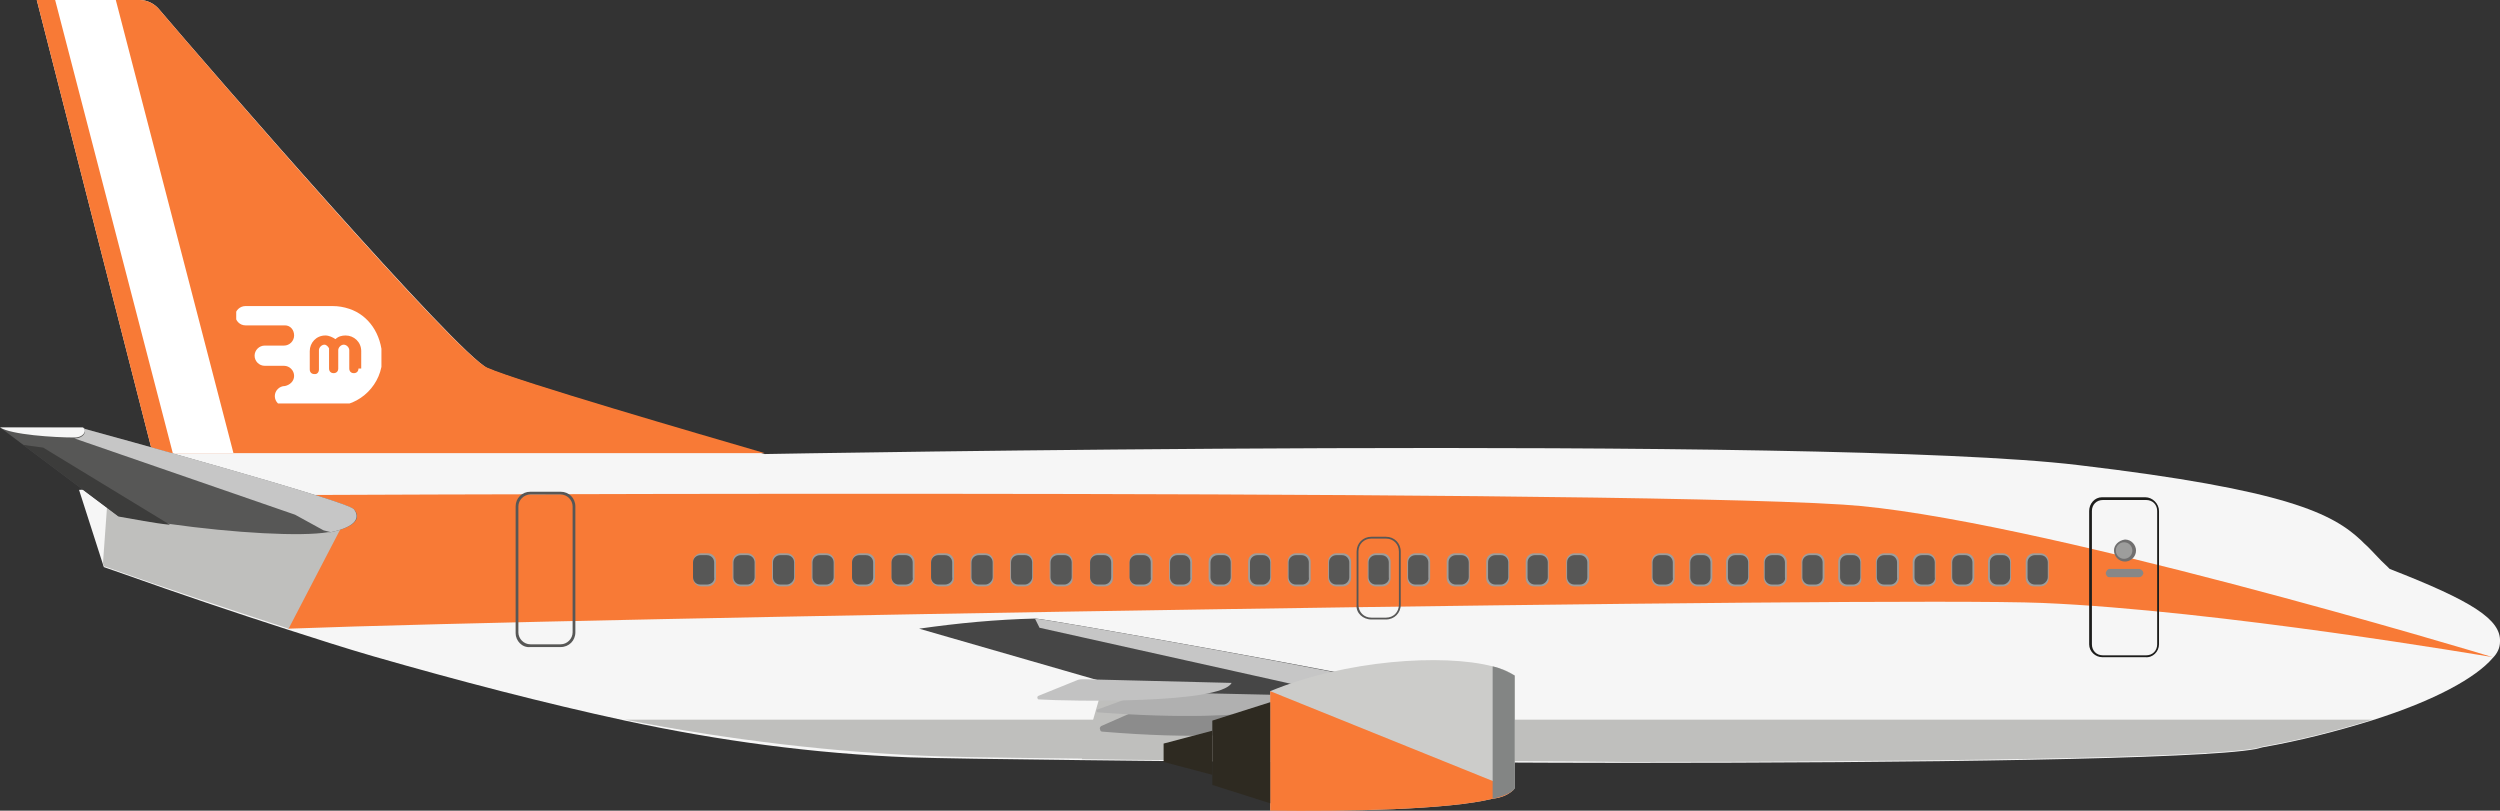 <?xml version="1.0" encoding="utf-8"?>
<!-- Generator: Adobe Illustrator 22.1.0, SVG Export Plug-In . SVG Version: 6.00 Build 0)  -->
<svg version="1.1" id="Layer_1" xmlns="http://www.w3.org/2000/svg" xmlns:xlink="http://www.w3.org/1999/xlink" x="0px" y="0px"
	 viewBox="0 0 272 88.2" style="enable-background:new 0 0 272 88.2;" xml:space="preserve">
<rect x="0" y="0" width="272" height="88.2" fill="#333333" stroke="none"/>
<style type="text/css">
	.st0{fill:#F6F6F6;}
	.st1{fill:#F87A36;}
	.st2{fill:#BFBFBD;}
	.st3{fill:#1D1D1B;}
	.st4{fill:#878787;}
	.st5{fill:#706F6F;}
	.st6{fill:#9D9D9C;}
	.st7{fill:#575756;}
	.st8{fill:#C6C6C6;}
	.st9{fill:#3C3C3B;}
	.st10{fill:#464646;}
	.st11{fill:#8C8C8C;}
	.st12{fill:#B0B0B0;}
	.st13{fill:#C2C2C2;}
	.st14{fill:#CCCCCA;}
	.st15{fill:#838584;}
	.st16{fill:#2E2A21;}
	.st17{fill:#FFFFFF;}
	.st18{clip-path:url(#SVGID_2_);fill:#FFFFFF;}
</style>
<title>the-airline</title>
<g>
	<g id="Layer_2_1_">
		<g id="Layer_1-2">
			<path class="st0" d="M11.8,53.1l-3.2,0.2l2.6,8.1l0.1,0.3l2.3,0.8c5.9,2.1,11.8,4.1,17.7,6c3.1,1,6.2,2,9.3,2.9
				c9.4,2.7,18.6,5.1,27.4,7c10.2,2.2,20.6,3.6,31,4c3,0.1,9.7,0.2,18.6,0.3c8.1,0.1,18,0.2,28.8,0.2c9.7,0,20.1,0.1,30.4,0.1
				c32,0,62.7-0.4,68.6-1.5l0.8-0.2c4-0.7,7.9-1.7,11.8-2.9c7-2.2,11.4-4.7,13.2-6.8l0,0c0.5-0.5,0.8-1.1,0.8-1.8
				c0.1-2.4-3-4.4-12-7.9l-0.2-0.2c-1-0.9-1.7-1.8-2.6-2.6l-0.3-0.3c-3.1-2.9-8-5.5-30.8-8.2c-27.4-3.3-142.9-1.2-142.9-1.2
				S57.5,42,53.1,40.1C49.8,38.6,22.4,7,17.3,1c-0.5-0.6-1.3-1-2.1-1H4l13.5,52.8l-1.8,0.1L11.8,53.1z"/>
			<path class="st1" d="M4,0l12.6,49.3h66.6c-7.2-2.1-26.8-7.8-30.2-9.3S22.4,7,17.3,1c-0.5-0.6-1.3-1-2.1-1H4z"/>
			<path class="st1" d="M12.9,56.1c4.9,1.8,7.1,0.5,18.5,12.3c31.6-1.2,173.8-3.5,190.8-2.8c19.1,0.8,48.4,5.8,49,5.9
				c-0.9-0.3-51-15.4-70.7-16.6c-28.4-1.8-176.8-1-176.8-1L12.9,56.1z"/>
			<path class="st2" d="M68,78.3c11.3,2.2,22.8,3.6,34.4,4c3.3,0.1,10.8,0.2,20.7,0.3c9,0.1,20,0.2,31.9,0.2c7.1,0,14.4,0,21.9,0.1
				c32,0,62.7-0.4,68.6-1.5l0.8-0.2c4-0.7,7.9-1.7,11.8-2.9H68z"/>
			<path class="st2" d="M11.2,61.3l0.1,0.3c6.7,2.4,13.4,4.6,20.1,6.8l6.4-12.3l-22-3.3l-3.9-0.6l-0.1,0.8L11.2,61.3z"/>
			<path class="st3" d="M227.3,70.1V55.6c0-0.8,0.6-1.5,1.4-1.5h4.7c0.8,0,1.5,0.7,1.5,1.5v14.5c0,0.8-0.7,1.5-1.5,1.4h-4.7
				C228,71.5,227.3,70.9,227.3,70.1z M228.8,54.4c-0.7,0-1.2,0.5-1.2,1.2v0v14.5c0,0.7,0.5,1.2,1.2,1.2h4.7c0.7,0,1.2-0.5,1.2-1.2
				c0,0,0,0,0,0V55.6c0-0.7-0.5-1.2-1.2-1.2l0,0H228.8z"/>
			<path class="st4" d="M229.5,62.8h3.2c0.2,0,0.4-0.1,0.5-0.4c0-0.2-0.1-0.4-0.4-0.5c0,0-0.1,0-0.1,0h-3.2c-0.2,0-0.4,0.3-0.4,0.5
				C229.2,62.7,229.3,62.8,229.5,62.8z"/>
			<path class="st5" d="M230,59.9c0,0.6,0.5,1.2,1.2,1.2c0.6,0,1.2-0.5,1.2-1.2c0-0.6-0.5-1.2-1.2-1.2c0,0,0,0,0,0
				C230.5,58.8,230,59.3,230,59.9z"/>
			<path class="st6" d="M230.2,59.9c0,0.5,0.4,0.9,0.9,0.9s0.9-0.4,0.9-0.9c0-0.5-0.4-0.9-0.9-0.9l0,0
				C230.6,59,230.2,59.4,230.2,59.9z"/>
			<path class="st6" d="M222,63.8h-0.7c-0.5,0-0.9-0.4-0.9-0.9v-1.8c0-0.5,0.4-0.9,0.9-0.9h0.7c0.5,0,0.9,0.4,0.9,0.9v1.8
				C222.9,63.4,222.5,63.8,222,63.8z"/>
			<path class="st7" d="M222,63.6h-0.6c-0.5,0-0.8-0.4-0.8-0.8v-1.6c0-0.5,0.4-0.8,0.8-0.8h0.6c0.5,0,0.8,0.4,0.8,0.8v1.6
				C222.8,63.2,222.4,63.6,222,63.6z"/>
			<path class="st6" d="M217.9,63.8h-0.7c-0.5,0-0.9-0.4-0.9-0.9v-1.8c0-0.5,0.4-0.9,0.9-0.9h0.7c0.5,0,0.9,0.4,0.9,0.9v1.8
				C218.8,63.4,218.4,63.8,217.9,63.8z"/>
			<path class="st7" d="M217.9,63.6h-0.6c-0.5,0-0.8-0.4-0.8-0.8v-1.6c0-0.5,0.4-0.8,0.8-0.8h0.6c0.5,0,0.8,0.4,0.8,0.8v1.6
				C218.7,63.2,218.3,63.6,217.9,63.6z"/>
			<path class="st6" d="M213.9,63.8h-0.7c-0.5,0-0.9-0.4-0.9-0.9v-1.8c0-0.5,0.4-0.9,0.9-0.9h0.7c0.5,0,0.9,0.4,0.9,0.9v1.8
				C214.8,63.4,214.4,63.8,213.9,63.8z"/>
			<path class="st7" d="M213.8,63.6h-0.6c-0.5,0-0.8-0.4-0.8-0.8v-1.6c0-0.5,0.4-0.8,0.8-0.8h0.6c0.5,0,0.8,0.4,0.8,0.8v1.6
				C214.6,63.2,214.3,63.6,213.8,63.6z"/>
			<path class="st6" d="M209.8,63.8H209c-0.5,0-0.9-0.4-0.9-0.9v-1.8c0-0.5,0.4-0.9,0.9-0.9h0.7c0.5,0,0.9,0.4,0.9,0.9v1.8
				C210.7,63.4,210.3,63.8,209.8,63.8z"/>
			<path class="st7" d="M209.7,63.6h-0.6c-0.5,0-0.8-0.4-0.8-0.8v-1.6c0-0.5,0.4-0.8,0.8-0.8h0.6c0.5,0,0.8,0.4,0.8,0.8v1.6
				C210.6,63.2,210.2,63.6,209.7,63.6z"/>
			<path class="st6" d="M205.7,63.8H205c-0.5,0-0.9-0.4-0.9-0.9v-1.8c0-0.5,0.4-0.9,0.9-0.9h0.7c0.5,0,0.9,0.4,0.9,0.9v1.8
				C206.6,63.4,206.2,63.8,205.7,63.8z"/>
			<path class="st7" d="M205.7,63.6H205c-0.5,0-0.8-0.4-0.8-0.8v-1.6c0-0.5,0.4-0.8,0.8-0.8h0.6c0.5,0,0.8,0.4,0.8,0.8v1.6
				C206.5,63.2,206.1,63.6,205.7,63.6z"/>
			<path class="st6" d="M201.6,63.8h-0.7c-0.5,0-0.9-0.4-0.9-0.9v-1.8c0-0.5,0.4-0.9,0.9-0.9h0.7c0.5,0,0.9,0.4,0.9,0.9v1.8
				C202.6,63.4,202.2,63.8,201.6,63.8z"/>
			<path class="st7" d="M201.6,63.6h-0.6c-0.5,0-0.8-0.4-0.8-0.8v-1.6c0-0.5,0.4-0.8,0.8-0.8h0.6c0.5,0,0.8,0.4,0.8,0.8v1.6
				C202.4,63.2,202.1,63.6,201.6,63.6z"/>
			<path class="st6" d="M197.6,63.8h-0.7c-0.5,0-0.9-0.4-0.9-0.9v-1.8c0-0.5,0.4-0.9,0.9-0.9h0.7c0.5,0,0.9,0.4,0.9,0.9v1.8
				C198.5,63.4,198.1,63.8,197.6,63.8z"/>
			<path class="st7" d="M197.5,63.6h-0.6c-0.5,0-0.8-0.4-0.8-0.8v-1.6c0-0.5,0.4-0.8,0.8-0.8h0.6c0.5,0,0.8,0.4,0.8,0.8v1.6
				C198.3,63.2,198,63.6,197.5,63.6z"/>
			<path class="st6" d="M193.5,63.8h-0.7c-0.5,0-0.9-0.4-0.9-0.9v-1.8c0-0.5,0.4-0.9,0.9-0.9h0.7c0.5,0,0.9,0.4,0.9,0.9v1.8
				C194.4,63.4,194,63.8,193.5,63.8z"/>
			<path class="st7" d="M193.4,63.6h-0.6c-0.5,0-0.8-0.4-0.8-0.8v-1.6c0-0.5,0.4-0.8,0.8-0.8h0.6c0.5,0,0.8,0.4,0.8,0.8v1.6
				C194.3,63.2,193.9,63.6,193.4,63.6z"/>
			<path class="st6" d="M189.4,63.8h-0.7c-0.5,0-0.9-0.4-0.9-0.9v-1.8c0-0.5,0.4-0.9,0.9-0.9h0.7c0.5,0,0.9,0.4,0.9,0.9v1.8
				C190.3,63.4,189.9,63.8,189.4,63.8z"/>
			<path class="st7" d="M189.4,63.6h-0.6c-0.5,0-0.8-0.4-0.8-0.8v-1.6c0-0.5,0.4-0.8,0.8-0.8h0.6c0.5,0,0.8,0.4,0.8,0.8v1.6
				C190.2,63.2,189.8,63.6,189.4,63.6z"/>
			<path class="st6" d="M185.4,63.8h-0.7c-0.5,0-0.9-0.4-0.9-0.9v-1.8c0-0.5,0.4-0.9,0.9-0.9h0.7c0.5,0,0.9,0.4,0.9,0.9v1.8
				C186.3,63.4,185.9,63.8,185.4,63.8z"/>
			<path class="st7" d="M185.3,63.6h-0.6c-0.5,0-0.8-0.4-0.8-0.8v-1.6c0-0.5,0.4-0.8,0.8-0.8h0.6c0.5,0,0.8,0.4,0.8,0.8v1.6
				C186.1,63.2,185.8,63.6,185.3,63.6z"/>
			<path class="st6" d="M181.3,63.8h-0.7c-0.5,0-0.9-0.4-0.9-0.9v-1.8c0-0.5,0.4-0.9,0.9-0.9h0.7c0.5,0,0.9,0.4,0.9,0.9v1.8
				C182.2,63.4,181.8,63.8,181.3,63.8z"/>
			<path class="st7" d="M181.2,63.6h-0.6c-0.5,0-0.8-0.4-0.8-0.8v-1.6c0-0.5,0.4-0.8,0.8-0.8h0.6c0.5,0,0.8,0.4,0.8,0.8v1.6
				C182.1,63.2,181.7,63.6,181.2,63.6z"/>
			<path class="st6" d="M172,63.8h-0.7c-0.5,0-0.9-0.4-0.9-0.9v-1.8c0-0.5,0.4-0.9,0.9-0.9h0.7c0.5,0,0.9,0.4,0.9,0.9v1.8
				C172.9,63.4,172.5,63.8,172,63.8z"/>
			<path class="st7" d="M171.9,63.6h-0.6c-0.5,0-0.8-0.4-0.8-0.8v-1.6c0-0.5,0.4-0.8,0.8-0.8h0.6c0.5,0,0.8,0.4,0.8,0.8v1.6
				C172.7,63.2,172.4,63.6,171.9,63.6z"/>
			<path class="st6" d="M167.6,63.8h-0.7c-0.5,0-0.9-0.4-0.9-0.9v-1.8c0-0.5,0.4-0.9,0.9-0.9h0.7c0.5,0,0.9,0.4,0.9,0.9v1.8
				C168.6,63.4,168.1,63.8,167.6,63.8z"/>
			<path class="st7" d="M167.6,63.6h-0.6c-0.5,0-0.8-0.4-0.8-0.8v-1.6c0-0.5,0.4-0.8,0.8-0.8h0.6c0.5,0,0.8,0.4,0.8,0.8v1.6
				C168.4,63.2,168,63.6,167.6,63.6z"/>
			<path class="st6" d="M163.3,63.8h-0.7c-0.5,0-0.9-0.4-0.9-0.9v-1.8c0-0.5,0.4-0.9,0.9-0.9h0.7c0.5,0,0.9,0.4,0.9,0.9v1.8
				C164.2,63.4,163.8,63.8,163.3,63.8z"/>
			<path class="st7" d="M163.3,63.6h-0.6c-0.5,0-0.8-0.4-0.8-0.8v-1.6c0-0.5,0.4-0.8,0.8-0.8h0.6c0.5,0,0.8,0.4,0.8,0.8v1.6
				C164.1,63.2,163.7,63.6,163.3,63.6z"/>
			<path class="st6" d="M159,63.8h-0.7c-0.5,0-0.9-0.4-0.9-0.9v-1.8c0-0.5,0.4-0.9,0.9-0.9h0.7c0.5,0,0.9,0.4,0.9,0.9v1.8
				C159.9,63.4,159.5,63.8,159,63.8z"/>
			<path class="st7" d="M159,63.6h-0.6c-0.5,0-0.8-0.4-0.8-0.8v-1.6c0-0.5,0.4-0.8,0.8-0.8h0.6c0.5,0,0.8,0.4,0.8,0.8v1.6
				C159.8,63.2,159.4,63.6,159,63.6z"/>
			<path class="st6" d="M154.7,63.8H154c-0.5,0-0.9-0.4-0.9-0.9v-1.8c0-0.5,0.4-0.9,0.9-0.9h0.7c0.5,0,0.9,0.4,0.9,0.9v1.8
				C155.6,63.4,155.2,63.8,154.7,63.8z"/>
			<path class="st7" d="M154.6,63.6H154c-0.5,0-0.8-0.4-0.8-0.8v-1.6c0-0.5,0.4-0.8,0.8-0.8h0.6c0.5,0,0.8,0.4,0.8,0.8v1.6
				C155.5,63.2,155.1,63.6,154.6,63.6z"/>
			<path class="st6" d="M150.4,63.8h-0.7c-0.5,0-0.9-0.4-0.9-0.9v-1.8c0-0.5,0.4-0.9,0.9-0.9h0.7c0.5,0,0.9,0.4,0.9,0.9v1.8
				C151.3,63.4,150.9,63.8,150.4,63.8z"/>
			<path class="st7" d="M150.3,63.6h-0.6c-0.5,0-0.8-0.4-0.8-0.8v-1.6c0-0.5,0.4-0.8,0.8-0.8h0.6c0.5,0,0.8,0.4,0.8,0.8v1.6
				C151.2,63.2,150.8,63.6,150.3,63.6z"/>
			<path class="st7" d="M147.6,65.8V60c0-0.9,0.7-1.6,1.6-1.6l0,0h1.6c0.9,0,1.6,0.7,1.6,1.6c0,0,0,0,0,0v5.8c0,0.9-0.7,1.6-1.6,1.6
				h-1.6C148.3,67.4,147.5,66.7,147.6,65.8C147.6,65.8,147.6,65.8,147.6,65.8z M149.2,58.6c-0.8,0-1.4,0.6-1.4,1.4c0,0,0,0,0,0v5.8
				c0,0.8,0.6,1.4,1.4,1.4l0,0h1.6c0.8,0,1.4-0.6,1.4-1.4l0,0V60c0-0.8-0.6-1.4-1.4-1.4l0,0L149.2,58.6z"/>
			<path class="st6" d="M146.1,63.8h-0.7c-0.5,0-0.9-0.4-0.9-0.9v-1.8c0-0.5,0.4-0.9,0.9-0.9h0.7c0.5,0,0.9,0.4,0.9,0.9v1.8
				C147,63.4,146.6,63.8,146.1,63.8z"/>
			<path class="st7" d="M146,63.6h-0.6c-0.5,0-0.8-0.4-0.8-0.8v-1.6c0-0.5,0.4-0.8,0.8-0.8h0.6c0.5,0,0.8,0.4,0.8,0.8v1.6
				C146.8,63.2,146.5,63.6,146,63.6z"/>
			<path class="st6" d="M141.7,63.8H141c-0.5,0-0.9-0.4-0.9-0.9v-1.8c0-0.5,0.4-0.9,0.9-0.9h0.7c0.5,0,0.9,0.4,0.9,0.9v1.8
				C142.7,63.4,142.2,63.8,141.7,63.8z"/>
			<path class="st7" d="M141.7,63.6H141c-0.5,0-0.8-0.4-0.8-0.8v-1.6c0-0.5,0.4-0.8,0.8-0.8h0.6c0.5,0,0.8,0.4,0.8,0.8v1.6
				C142.5,63.2,142.1,63.6,141.7,63.6z"/>
			<path class="st6" d="M137.4,63.8h-0.7c-0.5,0-0.9-0.4-0.9-0.9v-1.8c0-0.5,0.4-0.9,0.9-0.9h0.7c0.5,0,0.9,0.4,0.9,0.9v1.8
				C138.3,63.4,137.9,63.8,137.4,63.8z"/>
			<path class="st7" d="M137.4,63.6h-0.6c-0.5,0-0.8-0.4-0.8-0.8v-1.6c0-0.5,0.4-0.8,0.8-0.8h0.6c0.5,0,0.8,0.4,0.8,0.8v1.6
				C138.2,63.2,137.8,63.6,137.4,63.6z"/>
			<path class="st6" d="M133.1,63.8h-0.7c-0.5,0-0.9-0.4-0.9-0.9v-1.8c0-0.5,0.4-0.9,0.9-0.9h0.7c0.5,0,0.9,0.4,0.9,0.9v1.8
				C134,63.4,133.6,63.8,133.1,63.8z"/>
			<path class="st7" d="M133.1,63.6h-0.6c-0.5,0-0.8-0.4-0.8-0.8v-1.6c0-0.5,0.4-0.8,0.8-0.8h0.6c0.5,0,0.8,0.4,0.8,0.8v1.6
				C133.9,63.2,133.5,63.6,133.1,63.6z"/>
			<path class="st6" d="M128.8,63.8h-0.7c-0.5,0-0.9-0.4-0.9-0.9v-1.8c0-0.5,0.4-0.9,0.9-0.9h0.7c0.5,0,0.9,0.4,0.9,0.9v1.8
				C129.7,63.4,129.3,63.8,128.8,63.8z"/>
			<path class="st7" d="M128.7,63.6h-0.6c-0.5,0-0.8-0.4-0.8-0.8v-1.6c0-0.5,0.4-0.8,0.8-0.8h0.6c0.5,0,0.8,0.4,0.8,0.8v1.6
				C129.6,63.2,129.2,63.6,128.7,63.6z"/>
			<path class="st6" d="M124.5,63.8h-0.7c-0.5,0-0.9-0.4-0.9-0.9v-1.8c0-0.5,0.4-0.9,0.9-0.9h0.7c0.5,0,0.9,0.4,0.9,0.9v1.8
				C125.4,63.4,125,63.8,124.5,63.8z"/>
			<path class="st7" d="M124.4,63.6h-0.7c-0.5,0-0.8-0.4-0.8-0.8v-1.6c0-0.5,0.4-0.8,0.8-0.8h0.7c0.5,0,0.8,0.4,0.8,0.8v1.6
				C125.3,63.2,124.9,63.6,124.4,63.6z"/>
			<path class="st6" d="M120.2,63.8h-0.7c-0.5,0-0.9-0.4-0.9-0.9v-1.8c0-0.5,0.4-0.9,0.9-0.9h0.7c0.5,0,0.9,0.4,0.9,0.9v1.8
				C121.1,63.4,120.7,63.8,120.2,63.8z"/>
			<path class="st7" d="M120.1,63.6h-0.7c-0.5,0-0.8-0.4-0.8-0.8v-1.6c0-0.5,0.4-0.8,0.8-0.8h0.7c0.5,0,0.8,0.4,0.8,0.8v1.6
				C120.9,63.2,120.6,63.6,120.1,63.6z"/>
			<path class="st6" d="M115.8,63.8h-0.7c-0.5,0-0.9-0.4-0.9-0.9v-1.8c0-0.5,0.4-0.9,0.9-0.9h0.7c0.5,0,0.9,0.4,0.9,0.9v1.8
				C116.8,63.4,116.3,63.8,115.8,63.8z"/>
			<path class="st7" d="M115.8,63.6h-0.7c-0.5,0-0.8-0.4-0.8-0.8v-1.6c0-0.5,0.4-0.8,0.8-0.8h0.7c0.5,0,0.8,0.4,0.8,0.8v1.6
				C116.6,63.2,116.2,63.6,115.8,63.6z"/>
			<path class="st6" d="M111.5,63.8h-0.7c-0.5,0-0.9-0.4-0.9-0.9v-1.8c0-0.5,0.4-0.9,0.9-0.9h0.7c0.5,0,0.9,0.4,0.9,0.9v1.8
				C112.4,63.4,112,63.8,111.5,63.8z"/>
			<path class="st7" d="M111.5,63.6h-0.7c-0.5,0-0.8-0.4-0.8-0.8v-1.6c0-0.5,0.4-0.8,0.8-0.8h0.7c0.5,0,0.8,0.4,0.8,0.8v1.6
				C112.3,63.2,111.9,63.6,111.5,63.6z"/>
			<path class="st6" d="M107.2,63.8h-0.7c-0.5,0-0.9-0.4-0.9-0.9v-1.8c0-0.5,0.4-0.9,0.9-0.9h0.7c0.5,0,0.9,0.4,0.9,0.9v1.8
				C108.1,63.4,107.7,63.8,107.2,63.8z"/>
			<path class="st7" d="M107.2,63.6h-0.7c-0.5,0-0.8-0.4-0.8-0.8v-1.6c0-0.5,0.4-0.8,0.8-0.8h0.7c0.5,0,0.8,0.4,0.8,0.8v1.6
				C108,63.2,107.6,63.6,107.2,63.6z"/>
			<path class="st6" d="M102.9,63.8h-0.7c-0.5,0-0.9-0.4-0.9-0.9v-1.8c0-0.5,0.4-0.9,0.9-0.9h0.7c0.5,0,0.9,0.4,0.9,0.9v1.8
				C103.8,63.4,103.4,63.8,102.9,63.8z"/>
			<path class="st7" d="M102.8,63.6h-0.7c-0.5,0-0.8-0.4-0.8-0.8v-1.6c0-0.5,0.4-0.8,0.8-0.8h0.7c0.5,0,0.8,0.4,0.8,0.8v1.6
				C103.7,63.2,103.3,63.6,102.8,63.6z"/>
			<path class="st6" d="M98.6,63.8h-0.7c-0.5,0-0.9-0.4-0.9-0.9v-1.8c0-0.5,0.4-0.9,0.9-0.9h0.7c0.5,0,0.9,0.4,0.9,0.9v1.8
				C99.5,63.4,99.1,63.8,98.6,63.8z"/>
			<path class="st7" d="M98.5,63.6h-0.7c-0.5,0-0.8-0.4-0.8-0.8v-1.6c0-0.5,0.4-0.8,0.8-0.8h0.7c0.5,0,0.8,0.4,0.8,0.8v1.6
				C99.4,63.2,99,63.6,98.5,63.6z"/>
			<path class="st6" d="M94.3,63.8h-0.7c-0.5,0-0.9-0.4-0.9-0.9v-1.8c0-0.5,0.4-0.9,0.9-0.9h0.7c0.5,0,0.9,0.4,0.9,0.9v1.8
				C95.2,63.4,94.8,63.8,94.3,63.8z"/>
			<path class="st7" d="M94.2,63.6h-0.7c-0.5,0-0.8-0.4-0.8-0.8v-1.6c0-0.5,0.4-0.8,0.8-0.8h0.7c0.5,0,0.8,0.4,0.8,0.8v1.6
				C95,63.2,94.7,63.6,94.2,63.6z"/>
			<path class="st6" d="M89.9,63.8h-0.7c-0.5,0-0.9-0.4-0.9-0.9v-1.8c0-0.5,0.4-0.9,0.9-0.9h0.7c0.5,0,0.9,0.4,0.9,0.9v1.8
				C90.9,63.4,90.4,63.8,89.9,63.8z"/>
			<path class="st7" d="M89.9,63.6h-0.7c-0.5,0-0.8-0.4-0.8-0.8v-1.6c0-0.5,0.4-0.8,0.8-0.8h0.7c0.5,0,0.8,0.4,0.8,0.8v1.6
				C90.7,63.2,90.3,63.6,89.9,63.6z"/>
			<path class="st6" d="M85.6,63.8h-0.7c-0.5,0-0.9-0.4-0.9-0.9v-1.8c0-0.5,0.4-0.9,0.9-0.9h0.7c0.5,0,0.9,0.4,0.9,0.9v1.8
				C86.5,63.4,86.1,63.8,85.6,63.8z"/>
			<path class="st7" d="M85.6,63.6h-0.7c-0.5,0-0.8-0.4-0.8-0.8v-1.6c0-0.5,0.4-0.8,0.8-0.8h0.7c0.5,0,0.8,0.4,0.8,0.8v1.6
				C86.4,63.2,86,63.6,85.6,63.6z"/>
			<path class="st6" d="M81.3,63.8h-0.7c-0.5,0-0.9-0.4-0.9-0.9v-1.8c0-0.5,0.4-0.9,0.9-0.9h0.7c0.5,0,0.9,0.4,0.9,0.9v1.8
				C82.2,63.4,81.8,63.8,81.3,63.8z"/>
			<path class="st7" d="M81.3,63.6h-0.7c-0.5,0-0.8-0.4-0.8-0.8v-1.6c0-0.5,0.4-0.8,0.8-0.8h0.7c0.5,0,0.8,0.4,0.8,0.8v1.6
				C82.1,63.2,81.7,63.6,81.3,63.6z"/>
			<path class="st6" d="M77,63.8h-0.7c-0.5,0-0.9-0.4-0.9-0.9v-1.8c0-0.5,0.4-0.9,0.9-0.9H77c0.5,0,0.9,0.4,0.9,0.9v1.8
				C77.9,63.4,77.5,63.8,77,63.8z"/>
			<path class="st7" d="M76.9,63.6h-0.7c-0.5,0-0.8-0.4-0.8-0.8v-1.6c0-0.5,0.4-0.8,0.8-0.8h0.7c0.5,0,0.8,0.4,0.8,0.8v1.6
				C77.8,63.2,77.4,63.6,76.9,63.6z"/>
			<path class="st7" d="M56.1,68.9V55.1c0-0.9,0.7-1.6,1.6-1.6H61c0.9,0,1.6,0.7,1.6,1.6v13.7c0,0.9-0.7,1.6-1.6,1.6h-3.3
				C56.8,70.5,56.1,69.7,56.1,68.9z M57.7,53.8c-0.7,0-1.3,0.6-1.3,1.3c0,0,0,0,0,0v13.7c0,0.7,0.6,1.3,1.3,1.3c0,0,0,0,0,0H61
				c0.7,0,1.3-0.6,1.3-1.3c0,0,0,0,0,0V55.1c0-0.7-0.6-1.3-1.3-1.3c0,0,0,0,0,0H57.7z"/>
			<path class="st7" d="M0,46.5L0,46.5l2.4,1.8l10.4,7.8c1.8,0.3,3.7,0.7,5.6,0.9c7.1,1,14.4,1.4,17.3,0.9h0.3
				c2.8-0.6,3.3-1.6,2.5-2.5s-27.4-8.2-29.5-8.8H8.9L0,46.5L0,46.5z"/>
			<path class="st0" d="M0,46.5L0,46.5c1.2,0.8,5.9,1.1,8.1,1.1l0,0c1.1,0,1.4-0.9,0.9-1.1H8.9L0,46.5L0,46.5z"/>
			<path class="st8" d="M8.1,47.7c1.1,0,1.4-0.9,0.9-1.1c2.2,0.6,28.8,7.9,29.5,8.8s0.3,1.9-2.5,2.5l-0.8-0.2l-3.1-1.7L8.1,47.7
				L8.1,47.7z"/>
			<path class="st9" d="M2.5,48.4l10.4,7.8c1.8,0.3,3.7,0.7,5.6,0.9L4.7,48.7L2.5,48.4z"/>
			<path class="st2" d="M117.7,82.6c8.1,0.1,18,0.2,28.8,0.2l5.9-8.5l-31.4-3.2L117.7,82.6z"/>
			<path class="st10" d="M100,68.4l32.6,9.4l19.1-1.2h0.7c0.2-1-0.3-1.5-1.6-2.3c-0.8-0.5-37.1-7-38.1-7h-0.1
				C108.4,67.4,104.2,67.8,100,68.4z"/>
			<path class="st8" d="M112.6,67.3l0.5,1l37.7,8.4h0.9h0.7c0.2-1-0.3-1.5-1.6-2.3C150,73.8,113.7,67.3,112.6,67.3L112.6,67.3z"/>
			<path class="st11" d="M144.7,77.1l-19.2-0.4c-0.2,0-0.5,0-0.7,0.1l-5,2.2c-0.1,0.1-0.2,0.2-0.1,0.4c0,0.1,0.1,0.2,0.2,0.2
				C140.3,81.3,144.4,77.7,144.7,77.1z"/>
			<path class="st12" d="M143.2,75.7l-18.2-0.4c-0.2,0-0.4,0-0.7,0.1l-4.9,1.8c-0.1,0-0.1,0.1-0.1,0.2c0,0,0.1,0.1,0.1,0.1
				C138.3,78.9,142.7,76.2,143.2,75.7z"/>
			<path class="st13" d="M134,74.3l-16.1-0.4c-0.2,0-0.5,0-0.7,0.1l-4.2,1.7c-0.1,0-0.2,0.2-0.1,0.3c0,0.1,0.1,0.1,0.2,0.1
				C116.3,76.3,132.8,76.6,134,74.3z"/>
			<path class="st14" d="M138.2,75.2v13c8.3,0.1,19.4-0.1,24.2-1.3c0.9-0.1,1.7-0.4,2.3-1c0,0,0-0.1,0.1-0.1V73.5
				c-0.7-0.5-1.5-0.8-2.4-1C157,71.1,146.4,71.8,138.2,75.2z"/>
			<path class="st1" d="M138.2,75.2v13c8.3,0.1,19.4-0.1,24.2-1.3c0.9-0.1,1.7-0.4,2.3-1L138.2,75.2z"/>
			<path class="st15" d="M162.4,72.5v14.4c1.3-0.3,2.1-0.7,2.4-1.1V73.5C164.1,73.1,163.3,72.7,162.4,72.5z"/>
			<polygon class="st16" points="131.9,85.4 138.2,87.4 138.2,76.4 131.9,78.4 			"/>
			<polygon class="st16" points="126.6,82.9 131.9,84.3 131.9,79.5 126.6,80.9 			"/>
			<polygon class="st17" points="6,0 18.8,49.3 25.4,49.3 12.6,0 			"/>
		</g>
	</g>
</g>
<g>
	<defs>
		<rect id="SVGID_1_" x="25.7" y="33.3" width="15.8" height="10.6"/>
	</defs>
	<clipPath id="SVGID_2_">
		<use xlink:href="#SVGID_1_"  style="overflow:visible;"/>
	</clipPath>
	<path class="st18" d="M39,40.1c0,0.3-0.2,0.5-0.5,0.5c-0.3,0-0.5-0.2-0.5-0.5v-2c0-0.3-0.3-0.6-0.6-0.6c-0.3,0-0.6,0.3-0.6,0.6v2
		c0,0.3-0.2,0.5-0.5,0.5h0c-0.3,0-0.5-0.2-0.5-0.5v-2c0-0.1,0-0.1,0-0.2c-0.1-0.2-0.3-0.4-0.5-0.4c-0.3,0-0.6,0.3-0.6,0.6v1.8v0.3
		c0,0.3-0.2,0.5-0.4,0.5c0,0-0.1,0-0.1,0c-0.3,0-0.5-0.2-0.5-0.5v-2c0-0.9,0.7-1.7,1.7-1.7c0.4,0,0.8,0.2,1.1,0.4c0,0,0,0,0,0
		c0.3-0.3,0.7-0.4,1.1-0.4c0.9,0,1.7,0.7,1.7,1.7V40.1z M38,33.6c-0.6-0.2-1.2-0.3-1.8-0.3h-9.5c-0.6,0-1.1,0.5-1.1,1
		c0,0.6,0.5,1.1,1.1,1.1H31c0.6,0,1,0.5,1,1.1c0,0.6-0.5,1.1-1.1,1.1h-0.2l0,0h-1.9c-0.6,0-1.1,0.5-1.1,1.1c0,0.6,0.5,1.1,1.1,1.1h2
		l0,0h0.1c0.6,0,1.1,0.5,1.1,1.1c0,0.6-0.5,1-1,1.1c0,0,0,0,0,0c-0.6,0-1.1,0.5-1.1,1.1c0,0.6,0.5,1.1,1.1,1.1h1.4h3.9
		c2.9,0,5.3-2.4,5.3-5.3C41.5,36.3,40.1,34.3,38,33.6"/>
</g>
</svg>
